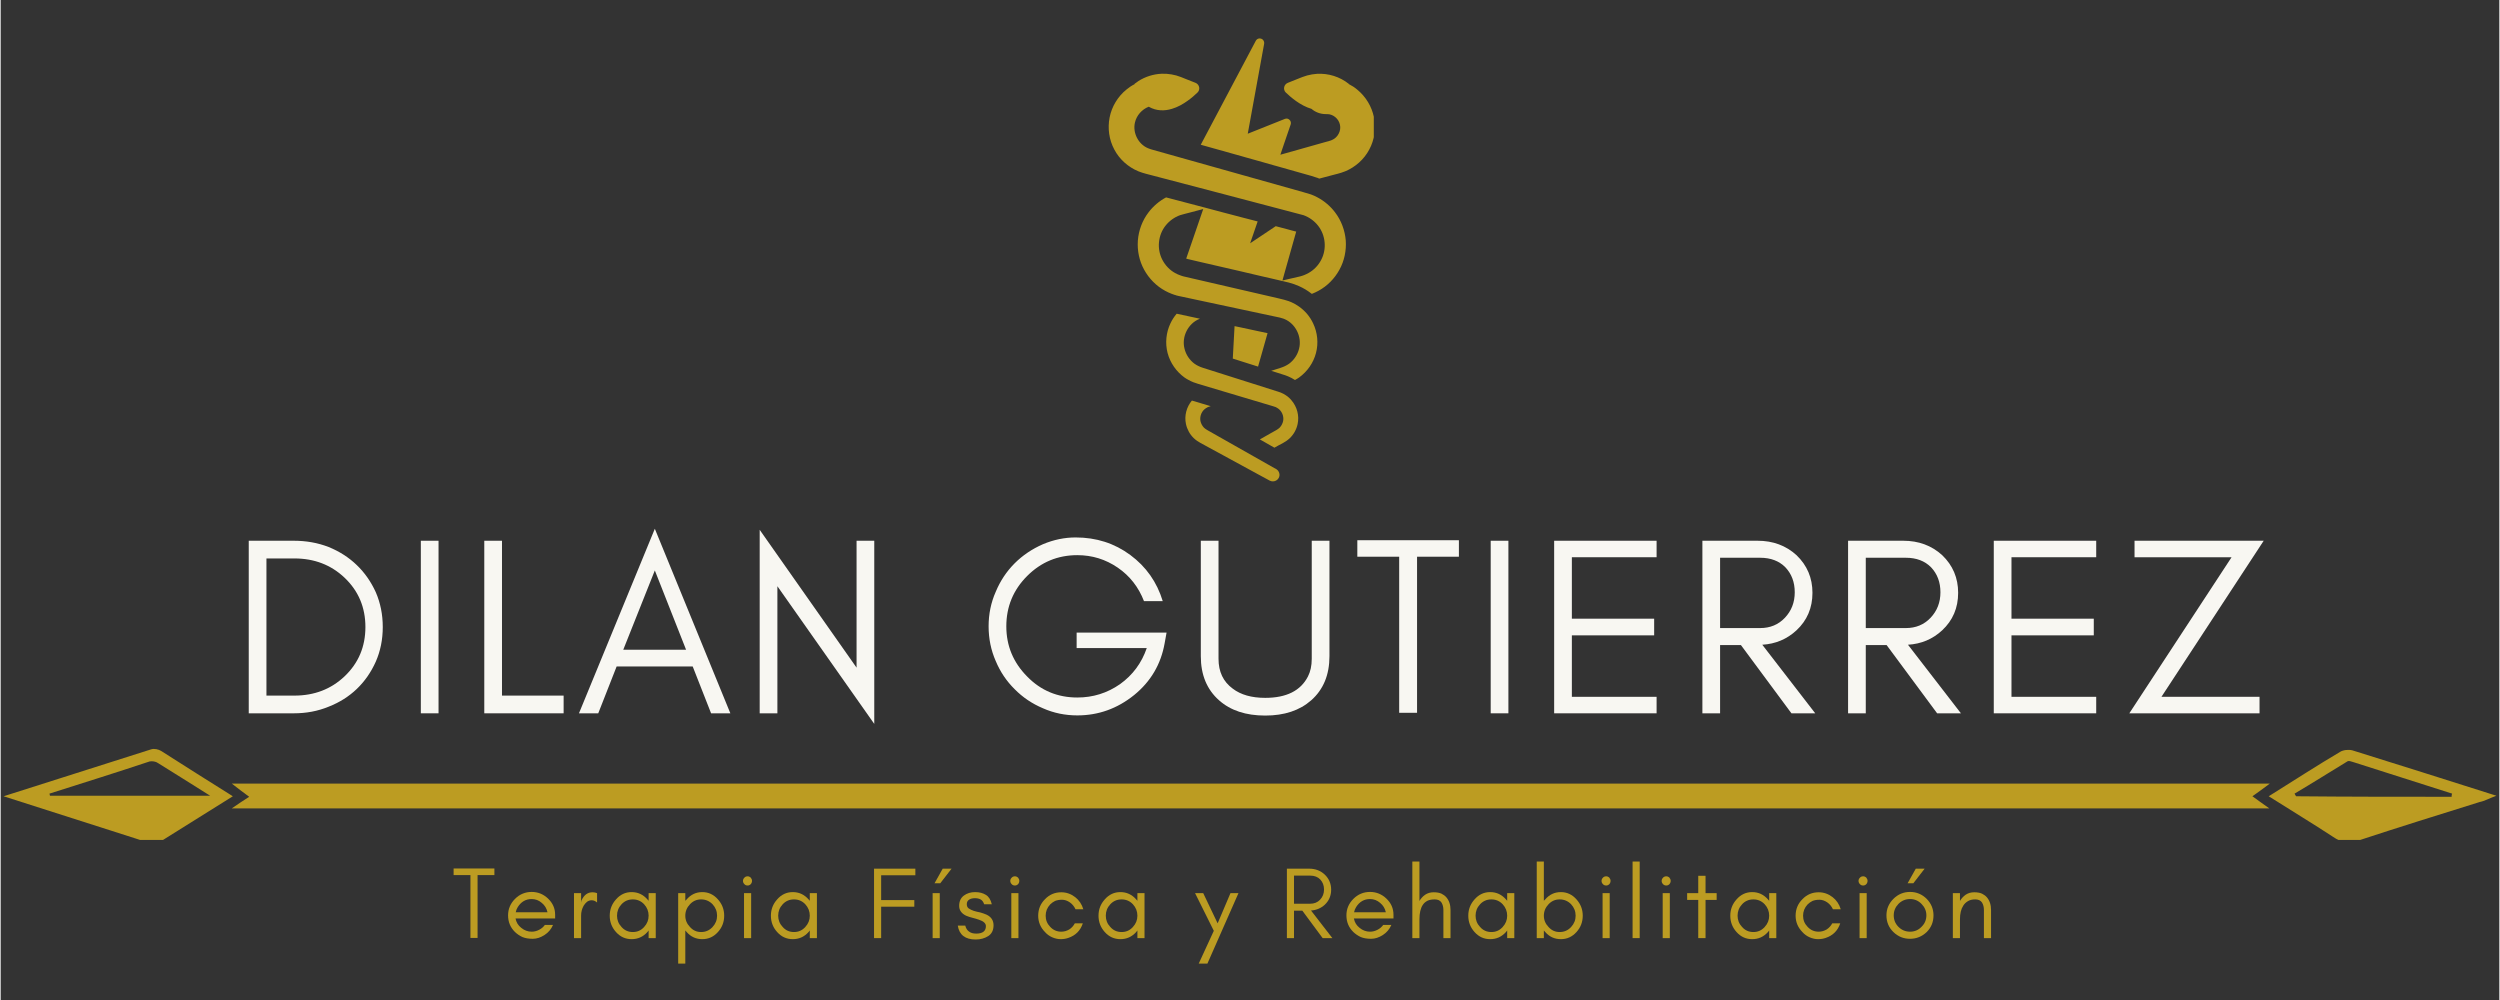 <svg xmlns="http://www.w3.org/2000/svg" xmlns:xlink="http://www.w3.org/1999/xlink" width="300" zoomAndPan="magnify" viewBox="0 0 224.88 90" height="120" preserveAspectRatio="xMidYMid meet" version="1.0"><rect x="0" y="0" width="224.88" height="90" fill="#333333" stroke="none"/><defs><g/><clipPath id="5165194678"><path d="M 99.598 3.195 L 123.582 3.195 L 123.582 43.676 L 99.598 43.676 Z M 99.598 3.195 " clip-rule="nonzero"/></clipPath><clipPath id="9f4c63ddd4"><path d="M 204 67.348 L 224.762 67.348 L 224.762 75.594 L 204 75.594 Z M 204 67.348 " clip-rule="nonzero"/></clipPath><clipPath id="a103df3cc3"><path d="M 0 67.348 L 21 67.348 L 21 75.594 L 0 75.594 Z M 0 67.348 " clip-rule="nonzero"/></clipPath></defs><g clip-path="url(#5165194678)"><path fill="#bc9c22" d="M 113.305 3.457 C 113.164 3.461 113.031 3.539 112.961 3.672 L 108.008 13.027 L 111.703 14.062 L 111.973 14.141 L 113.184 14.48 L 113.191 14.48 L 114.668 14.902 L 114.828 14.945 C 114.828 14.945 117.473 15.691 117.578 15.723 C 117.809 15.785 118.074 15.859 118.445 15.988 L 118.469 15.988 L 118.484 15.996 C 118.547 16.02 118.609 16.043 118.676 16.074 L 118.766 16.051 L 119.824 15.77 L 120.352 15.633 C 120.504 15.594 120.801 15.504 121.008 15.418 C 121.922 15.039 122.707 14.344 123.172 13.461 C 123.648 12.586 123.789 11.547 123.598 10.574 C 123.406 9.59 122.859 8.691 122.082 8.059 C 121.859 7.867 121.609 7.707 121.336 7.57 L 121.336 7.551 C 120.516 6.898 119.488 6.586 118.465 6.645 C 118.316 6.656 118.172 6.672 118.027 6.695 C 117.73 6.742 117.441 6.824 117.152 6.934 L 116.719 7.105 L 115.84 7.457 C 115.484 7.602 115.391 8.059 115.66 8.324 C 115.91 8.562 116.23 8.844 116.59 9.098 C 117 9.387 117.473 9.652 117.973 9.797 C 118.316 10.094 118.773 10.27 119.27 10.27 L 119.391 10.27 C 119.918 10.27 120.422 10.68 120.535 11.223 C 120.664 11.762 120.344 12.387 119.812 12.602 C 119.727 12.645 119.684 12.652 119.551 12.691 L 115.172 13.926 L 115.484 13.004 L 116.102 11.199 C 116.152 11.047 116.109 10.887 115.996 10.785 C 115.887 10.672 115.719 10.637 115.574 10.703 L 112.238 12.035 L 113.715 3.93 C 113.746 3.738 113.633 3.543 113.449 3.48 C 113.402 3.465 113.352 3.457 113.305 3.457 Z M 104.488 6.637 C 103.758 6.668 103.035 6.891 102.406 7.289 C 102.281 7.371 102.16 7.457 102.043 7.551 L 102.051 7.578 C 101.785 7.707 101.547 7.875 101.32 8.059 C 100.543 8.691 99.996 9.59 99.805 10.574 C 99.613 11.547 99.758 12.586 100.23 13.461 C 100.695 14.344 101.48 15.039 102.395 15.418 C 102.602 15.504 102.898 15.594 103.051 15.633 C 103.051 15.633 117.039 19.297 117.258 19.367 C 117.762 19.547 118.219 19.875 118.555 20.297 C 119.246 21.156 119.367 22.414 118.844 23.395 C 118.59 23.883 118.195 24.301 117.707 24.57 C 117.465 24.707 117.207 24.812 116.938 24.879 L 115.871 25.125 L 115.359 25.246 L 115.605 24.363 L 115.855 23.48 L 116.598 20.844 C 116.488 20.812 116.344 20.781 116.199 20.742 L 115.871 20.652 L 114.812 20.371 L 114.758 20.355 L 112.453 21.895 L 113.129 19.93 L 111.703 19.562 L 110.578 19.266 L 110.113 19.145 L 108.543 18.727 L 108.277 18.656 L 104.887 17.766 C 104.27 18.094 103.727 18.559 103.301 19.121 C 102.746 19.848 102.418 20.738 102.348 21.645 C 102.281 22.551 102.473 23.48 102.914 24.277 C 103.348 25.07 104.008 25.742 104.809 26.176 C 105 26.277 105.199 26.375 105.402 26.449 C 105.539 26.504 105.672 26.543 105.809 26.582 L 105.816 26.59 C 105.898 26.609 105.988 26.633 106.066 26.648 L 114.629 28.477 L 115.141 28.586 C 115.254 28.613 115.363 28.645 115.469 28.684 C 115.484 28.691 115.508 28.699 115.523 28.707 C 116.535 29.117 117.137 30.312 116.855 31.387 C 116.727 31.914 116.406 32.402 115.965 32.73 C 115.734 32.891 115.508 33.004 115.203 33.102 L 114.348 33.375 L 114.941 33.559 L 115.438 33.719 C 115.613 33.766 116.07 33.926 116.488 34.199 C 116.617 34.137 116.734 34.055 116.855 33.977 C 117.594 33.445 118.148 32.66 118.379 31.77 C 118.613 30.891 118.516 29.926 118.121 29.102 C 117.977 28.789 117.785 28.5 117.57 28.242 C 117.352 27.996 117.105 27.762 116.832 27.578 C 116.633 27.434 116.414 27.312 116.191 27.211 C 116.016 27.129 115.832 27.066 115.637 27.016 C 115.605 27 115.574 26.992 115.539 26.984 L 114.988 26.848 L 106.469 24.879 C 106.371 24.852 106.273 24.828 106.188 24.789 C 106.016 24.73 105.848 24.66 105.695 24.57 C 105.207 24.301 104.816 23.883 104.559 23.395 C 104.039 22.414 104.156 21.156 104.848 20.297 C 105.184 19.875 105.641 19.547 106.145 19.367 C 106.363 19.297 106.793 19.191 107.125 19.105 L 108.184 18.824 L 108.23 18.816 L 107.918 19.723 L 107.605 20.637 L 106.699 23.273 C 106.746 23.289 106.789 23.305 106.828 23.312 L 107.895 23.562 L 111.703 24.441 L 112.152 24.547 L 113.48 24.859 L 114.285 25.043 L 115.254 25.27 L 115.34 25.293 L 115.359 25.293 L 115.934 25.43 C 116.254 25.512 116.559 25.621 116.848 25.75 C 117.266 25.934 117.648 26.168 118.004 26.449 C 118.203 26.375 118.402 26.277 118.594 26.176 C 119.398 25.742 120.055 25.07 120.488 24.277 C 120.93 23.48 121.121 22.551 121.059 21.645 C 120.984 20.738 120.656 19.848 120.102 19.121 C 119.68 18.559 119.133 18.094 118.516 17.766 C 118.324 17.66 118.129 17.574 117.93 17.5 C 117.633 17.406 117.418 17.34 117.207 17.285 L 103.637 13.469 C 103.445 13.414 103.391 13.391 103.262 13.34 C 102.379 12.973 101.875 11.953 102.082 11.039 C 102.227 10.383 102.715 9.844 103.324 9.605 C 104.031 10.004 104.758 10 105.434 9.789 C 105.938 9.637 106.41 9.371 106.82 9.074 C 107.172 8.828 107.477 8.555 107.719 8.324 C 107.988 8.059 107.895 7.602 107.543 7.457 L 106.691 7.121 L 106.227 6.934 C 105.945 6.824 105.656 6.742 105.367 6.695 C 105.074 6.645 104.781 6.625 104.488 6.637 Z M 105.84 28.234 C 105.617 28.5 105.426 28.789 105.281 29.102 C 104.887 29.926 104.793 30.891 105.023 31.77 C 105.258 32.66 105.809 33.445 106.547 33.977 C 106.668 34.055 106.785 34.137 106.914 34.199 C 107.188 34.352 107.484 34.465 107.758 34.543 L 114.562 36.574 C 114.723 36.621 114.797 36.652 114.898 36.719 C 115.293 36.949 115.512 37.438 115.422 37.895 C 115.375 38.121 115.262 38.328 115.102 38.496 C 115.004 38.586 114.941 38.625 114.797 38.715 L 114.316 38.984 L 113.328 39.547 L 114.637 40.293 L 114.949 40.117 L 115.43 39.859 C 115.598 39.77 115.84 39.609 116.016 39.441 C 116.375 39.098 116.625 38.648 116.727 38.16 C 116.887 37.422 116.68 36.629 116.191 36.051 C 116.039 35.859 115.855 35.691 115.637 35.555 C 115.582 35.512 115.508 35.473 115.445 35.441 C 115.285 35.355 115.109 35.289 114.973 35.25 L 108.199 33.102 C 107.895 33.004 107.668 32.891 107.438 32.73 C 106.996 32.402 106.676 31.914 106.547 31.387 C 106.266 30.312 106.867 29.117 107.879 28.707 C 107.895 28.699 107.918 28.691 107.934 28.684 Z M 111.051 29.352 L 111.035 29.629 L 110.891 32.273 L 111.703 32.531 L 113.023 32.949 L 113.031 32.949 L 113.168 32.996 L 113.191 32.902 L 113.457 31.973 L 114.02 29.984 L 113.227 29.816 L 111.703 29.488 L 111.086 29.359 Z M 107.211 36.051 C 106.723 36.629 106.516 37.422 106.676 38.16 C 106.781 38.648 107.027 39.098 107.387 39.441 C 107.562 39.609 107.805 39.77 107.973 39.859 L 113.375 42.801 L 114.219 43.258 C 114.309 43.305 114.402 43.324 114.5 43.324 C 114.707 43.324 114.91 43.219 115.02 43.023 C 115.18 42.746 115.074 42.383 114.797 42.215 L 114.621 42.121 L 108.609 38.715 C 108.465 38.625 108.398 38.586 108.301 38.496 C 108.141 38.328 108.031 38.121 107.98 37.895 C 107.895 37.438 108.109 36.949 108.504 36.719 C 108.605 36.652 108.68 36.621 108.84 36.574 L 108.902 36.555 C 108.902 36.555 107.246 36.059 107.211 36.051 Z M 107.211 36.051 " fill-opacity="1" fill-rule="nonzero"/></g><g fill="#f8f7f2" fill-opacity="1"><g transform="translate(20.608, 64.198)"><g><path d="M 13.781 -7.766 C 13.781 -6.641 13.57 -5.602 13.156 -4.656 C 12.727 -3.695 12.156 -2.875 11.438 -2.188 C 10.727 -1.508 9.883 -0.977 8.906 -0.594 C 7.938 -0.195 6.895 0 5.781 0 L 1.719 0 L 1.719 -15.531 L 5.781 -15.531 C 6.895 -15.531 7.938 -15.344 8.906 -14.969 C 9.883 -14.57 10.727 -14.031 11.438 -13.344 C 12.156 -12.656 12.727 -11.836 13.156 -10.891 C 13.57 -9.93 13.781 -8.891 13.781 -7.766 Z M 12.219 -7.766 C 12.219 -9.535 11.594 -11.016 10.344 -12.203 C 9.125 -13.359 7.617 -13.938 5.828 -13.938 L 3.312 -13.938 L 3.312 -1.594 L 5.828 -1.594 C 7.617 -1.594 9.125 -2.172 10.344 -3.328 C 11.594 -4.516 12.219 -5.992 12.219 -7.766 Z M 12.219 -7.766 "/></g></g></g><g fill="#f8f7f2" fill-opacity="1"><g transform="translate(36.096, 64.198)"><g><path d="M 3.312 0 L 1.719 0 L 1.719 -15.531 L 3.312 -15.531 Z M 3.312 0 "/></g></g></g><g fill="#f8f7f2" fill-opacity="1"><g transform="translate(41.807, 64.198)"><g><path d="M 3.312 -1.594 L 8.859 -1.594 L 8.859 0 L 1.719 0 L 1.719 -15.531 L 3.312 -15.531 Z M 3.312 -1.594 "/></g></g></g><g fill="#f8f7f2" fill-opacity="1"><g transform="translate(51.813, 64.198)"><g><path d="M 4.219 -5.719 L 9.875 -5.719 L 7.062 -12.859 Z M 13.859 0 L 12.125 0 L 10.469 -4.219 L 3.625 -4.219 L 1.969 0 L 0.234 0 L 7.062 -16.609 Z M 13.859 0 "/></g></g></g><g fill="#f8f7f2" fill-opacity="1"><g transform="translate(66.593, 64.198)"><g><path d="M 3.312 -11.438 L 3.312 0 L 1.719 0 L 1.719 -16.516 L 10.438 -4.109 L 10.438 -15.531 L 12.031 -15.531 L 12.031 0.953 Z M 3.312 -11.438 "/></g></g></g><g fill="#f8f7f2" fill-opacity="1"><g transform="translate(81.03, 64.198)"><g/></g></g><g fill="#f8f7f2" fill-opacity="1"><g transform="translate(87.884, 64.198)"><g><path d="M 17.047 -7.266 L 16.875 -6.312 C 16.539 -4.414 15.625 -2.859 14.125 -1.641 C 12.613 -0.422 10.91 0.188 9.016 0.188 C 7.922 0.188 6.891 -0.023 5.922 -0.453 C 4.941 -0.867 4.094 -1.441 3.375 -2.172 C 2.645 -2.891 2.078 -3.734 1.672 -4.703 C 1.242 -5.68 1.031 -6.723 1.031 -7.828 C 1.031 -8.93 1.242 -9.969 1.672 -10.938 C 2.078 -11.914 2.645 -12.77 3.375 -13.5 C 4.094 -14.219 4.941 -14.789 5.922 -15.219 C 6.891 -15.625 7.867 -15.828 8.859 -15.828 C 10.723 -15.828 12.363 -15.301 13.781 -14.25 C 15.207 -13.195 16.18 -11.812 16.703 -10.094 L 15.016 -10.094 C 14.523 -11.363 13.738 -12.367 12.656 -13.109 C 11.562 -13.859 10.348 -14.234 9.016 -14.234 C 7.254 -14.234 5.75 -13.609 4.5 -12.359 C 3.25 -11.109 2.625 -9.598 2.625 -7.828 C 2.625 -6.078 3.25 -4.57 4.5 -3.312 C 5.727 -2.051 7.234 -1.422 9.016 -1.422 C 10.422 -1.422 11.703 -1.82 12.859 -2.625 C 14.004 -3.445 14.805 -4.531 15.266 -5.875 L 8.953 -5.875 L 8.953 -7.266 Z M 17.047 -7.266 "/></g></g></g><g fill="#f8f7f2" fill-opacity="1"><g transform="translate(106.638, 64.198)"><g><path d="M 12.953 -5.141 C 12.953 -3.461 12.406 -2.141 11.312 -1.172 C 10.27 -0.254 8.891 0.203 7.172 0.203 C 5.43 0.203 4.047 -0.254 3.016 -1.172 C 1.922 -2.141 1.375 -3.461 1.375 -5.141 L 1.375 -15.531 L 2.969 -15.531 L 2.969 -4.906 C 2.969 -3.738 3.395 -2.844 4.25 -2.219 C 4.977 -1.664 5.953 -1.391 7.172 -1.391 C 9.078 -1.391 10.359 -2.031 11.016 -3.312 C 11.242 -3.75 11.359 -4.281 11.359 -4.906 L 11.359 -15.531 L 12.953 -15.531 Z M 12.953 -5.141 "/></g></g></g><g fill="#f8f7f2" fill-opacity="1"><g transform="translate(121.647, 64.198)"><g><path d="M 0.453 -14.094 L 0.453 -15.578 L 9.594 -15.578 L 9.594 -14.094 L 5.828 -14.094 L 5.828 -0.047 L 4.219 -0.047 L 4.219 -14.094 Z M 0.453 -14.094 "/></g></g></g><g fill="#f8f7f2" fill-opacity="1"><g transform="translate(132.384, 64.198)"><g><path d="M 3.312 0 L 1.719 0 L 1.719 -15.531 L 3.312 -15.531 Z M 3.312 0 "/></g></g></g><g fill="#f8f7f2" fill-opacity="1"><g transform="translate(138.095, 64.198)"><g><path d="M 10.938 0 L 1.719 0 L 1.719 -15.531 L 10.938 -15.531 L 10.938 -14.047 L 3.312 -14.047 L 3.312 -8.516 L 10.719 -8.516 L 10.719 -7.016 L 3.312 -7.016 L 3.312 -1.484 L 10.938 -1.484 Z M 10.938 0 "/></g></g></g><g fill="#f8f7f2" fill-opacity="1"><g transform="translate(151.436, 64.198)"><g><path d="M 3.312 -7.672 L 6.922 -7.672 C 7.816 -7.672 8.555 -7.977 9.141 -8.594 C 9.734 -9.219 10.031 -9.984 10.031 -10.891 C 10.031 -11.797 9.75 -12.547 9.188 -13.141 C 8.625 -13.711 7.867 -14 6.922 -14 L 3.312 -14 Z M 11.625 -10.844 C 11.625 -9.488 11.145 -8.363 10.188 -7.469 C 9.332 -6.676 8.305 -6.242 7.109 -6.172 L 11.875 0 L 9.734 0 L 5.188 -6.141 L 3.312 -6.141 L 3.312 0 L 1.719 0 L 1.719 -15.531 L 6.688 -15.531 C 8.07 -15.531 9.238 -15.098 10.188 -14.234 C 11.145 -13.316 11.625 -12.188 11.625 -10.844 Z M 11.625 -10.844 "/></g></g></g><g fill="#f8f7f2" fill-opacity="1"><g transform="translate(164.548, 64.198)"><g><path d="M 3.312 -7.672 L 6.922 -7.672 C 7.816 -7.672 8.555 -7.977 9.141 -8.594 C 9.734 -9.219 10.031 -9.984 10.031 -10.891 C 10.031 -11.797 9.75 -12.547 9.188 -13.141 C 8.625 -13.711 7.867 -14 6.922 -14 L 3.312 -14 Z M 11.625 -10.844 C 11.625 -9.488 11.145 -8.363 10.188 -7.469 C 9.332 -6.676 8.305 -6.242 7.109 -6.172 L 11.875 0 L 9.734 0 L 5.188 -6.141 L 3.312 -6.141 L 3.312 0 L 1.719 0 L 1.719 -15.531 L 6.688 -15.531 C 8.07 -15.531 9.238 -15.098 10.188 -14.234 C 11.145 -13.316 11.625 -12.188 11.625 -10.844 Z M 11.625 -10.844 "/></g></g></g><g fill="#f8f7f2" fill-opacity="1"><g transform="translate(177.661, 64.198)"><g><path d="M 10.938 0 L 1.719 0 L 1.719 -15.531 L 10.938 -15.531 L 10.938 -14.047 L 3.312 -14.047 L 3.312 -8.516 L 10.719 -8.516 L 10.719 -7.016 L 3.312 -7.016 L 3.312 -1.484 L 10.938 -1.484 Z M 10.938 0 "/></g></g></g><g fill="#f8f7f2" fill-opacity="1"><g transform="translate(191.001, 64.198)"><g><path d="M 3.469 -1.484 L 12.297 -1.484 L 12.297 0 L 0.578 0 L 9.781 -14.047 L 1.047 -14.047 L 1.047 -15.531 L 12.672 -15.531 Z M 3.469 -1.484 "/></g></g></g><g fill="#bc9c22" fill-opacity="1"><g transform="translate(40.577, 84.43)"><g><path d="M 0.188 -5.672 L 0.188 -6.266 L 3.859 -6.266 L 3.859 -5.672 L 2.344 -5.672 L 2.344 -0.016 L 1.703 -0.016 L 1.703 -5.672 Z M 0.188 -5.672 "/></g></g></g><g fill="#bc9c22" fill-opacity="1"><g transform="translate(45.261, 84.43)"><g><path d="M 4.641 -2.109 L 4.641 -1.766 L 1.078 -1.766 C 1.141 -1.422 1.312 -1.141 1.594 -0.922 C 1.875 -0.691 2.188 -0.578 2.531 -0.578 C 2.758 -0.578 2.984 -0.633 3.203 -0.75 C 3.41 -0.852 3.582 -1 3.719 -1.188 L 4.453 -1.188 C 4.285 -0.801 4.031 -0.5 3.688 -0.281 C 3.332 -0.051 2.977 0.062 2.625 0.062 C 2.258 0.062 1.953 0.008 1.703 -0.094 C 1.453 -0.207 1.227 -0.359 1.031 -0.547 C 0.613 -0.953 0.406 -1.453 0.406 -2.047 C 0.406 -2.617 0.613 -3.113 1.031 -3.531 C 1.445 -3.945 1.945 -4.156 2.531 -4.156 C 3.094 -4.156 3.582 -3.957 4 -3.562 C 4.426 -3.156 4.641 -2.672 4.641 -2.109 Z M 3.953 -2.328 C 3.879 -2.672 3.707 -2.953 3.438 -3.172 C 3.176 -3.398 2.875 -3.516 2.531 -3.516 C 2 -3.516 1.582 -3.273 1.281 -2.797 C 1.188 -2.648 1.125 -2.492 1.094 -2.328 Z M 3.953 -2.328 "/></g></g></g><g fill="#bc9c22" fill-opacity="1"><g transform="translate(50.911, 84.43)"><g><path d="M 2.766 -3.203 C 2.617 -3.336 2.457 -3.406 2.281 -3.406 C 2.125 -3.406 1.984 -3.359 1.859 -3.266 C 1.742 -3.172 1.645 -3.055 1.562 -2.922 C 1.406 -2.648 1.328 -2.348 1.328 -2.016 L 1.328 0 L 0.688 0 L 0.688 -4.047 L 1.328 -4.047 L 1.328 -3.203 L 1.359 -3.375 C 1.578 -3.875 1.91 -4.125 2.359 -4.125 C 2.504 -4.125 2.641 -4.098 2.766 -4.047 Z M 2.766 -3.203 "/></g></g></g><g fill="#bc9c22" fill-opacity="1"><g transform="translate(54.41, 84.43)"><g><path d="M 3.906 -2.016 C 3.906 -2.41 3.77 -2.754 3.5 -3.047 C 3.227 -3.336 2.891 -3.484 2.484 -3.484 C 2.078 -3.484 1.738 -3.336 1.469 -3.047 C 1.195 -2.754 1.062 -2.41 1.062 -2.016 C 1.062 -1.629 1.195 -1.289 1.469 -1 C 1.738 -0.695 2.078 -0.547 2.484 -0.547 C 2.891 -0.547 3.227 -0.695 3.5 -1 C 3.77 -1.289 3.906 -1.629 3.906 -2.016 Z M 4.547 0 L 3.906 0 L 3.906 -0.688 C 3.863 -0.633 3.828 -0.586 3.797 -0.547 C 3.41 -0.117 2.938 0.094 2.375 0.094 C 1.82 0.094 1.352 -0.117 0.969 -0.547 C 0.594 -0.961 0.406 -1.453 0.406 -2.016 C 0.406 -2.578 0.594 -3.066 0.969 -3.484 C 1.352 -3.922 1.82 -4.141 2.375 -4.141 C 2.938 -4.141 3.41 -3.922 3.797 -3.484 C 3.828 -3.441 3.863 -3.398 3.906 -3.359 L 3.906 -4.047 L 4.547 -4.047 Z M 4.547 0 "/></g></g></g><g fill="#bc9c22" fill-opacity="1"><g transform="translate(60.289, 84.43)"><g><path d="M 1.328 2.297 L 0.688 2.297 L 0.688 -4.047 L 1.328 -4.047 L 1.328 -3.359 C 1.367 -3.398 1.41 -3.441 1.453 -3.484 C 1.828 -3.922 2.297 -4.141 2.859 -4.141 C 3.41 -4.141 3.879 -3.922 4.266 -3.484 C 4.641 -3.066 4.828 -2.578 4.828 -2.016 C 4.828 -1.453 4.641 -0.961 4.266 -0.547 C 3.879 -0.117 3.41 0.094 2.859 0.094 C 2.297 0.094 1.828 -0.117 1.453 -0.547 C 1.41 -0.586 1.367 -0.633 1.328 -0.688 Z M 4.188 -2.016 C 4.188 -2.41 4.051 -2.754 3.781 -3.047 C 3.5 -3.336 3.156 -3.484 2.75 -3.484 C 2.352 -3.484 2.02 -3.336 1.75 -3.047 C 1.469 -2.754 1.328 -2.41 1.328 -2.016 C 1.328 -1.629 1.469 -1.289 1.75 -1 C 2.02 -0.695 2.352 -0.547 2.75 -0.547 C 3.156 -0.547 3.5 -0.695 3.781 -1 C 4.051 -1.289 4.188 -1.629 4.188 -2.016 Z M 4.188 -2.016 "/></g></g></g><g fill="#bc9c22" fill-opacity="1"><g transform="translate(66.168, 84.43)"><g><path d="M 1.344 -5.438 C 1.414 -5.352 1.453 -5.258 1.453 -5.156 C 1.453 -5.039 1.414 -4.941 1.344 -4.859 C 1.258 -4.773 1.164 -4.734 1.062 -4.734 C 0.938 -4.734 0.836 -4.773 0.766 -4.859 C 0.68 -4.941 0.641 -5.039 0.641 -5.156 C 0.641 -5.258 0.68 -5.352 0.766 -5.438 C 0.836 -5.52 0.938 -5.562 1.062 -5.562 C 1.164 -5.562 1.258 -5.52 1.344 -5.438 Z M 1.375 0 L 0.734 0 L 0.734 -4.047 L 1.375 -4.047 Z M 1.375 0 "/></g></g></g><g fill="#bc9c22" fill-opacity="1"><g transform="translate(68.915, 84.43)"><g><path d="M 3.906 -2.016 C 3.906 -2.41 3.77 -2.754 3.5 -3.047 C 3.227 -3.336 2.891 -3.484 2.484 -3.484 C 2.078 -3.484 1.738 -3.336 1.469 -3.047 C 1.195 -2.754 1.062 -2.41 1.062 -2.016 C 1.062 -1.629 1.195 -1.289 1.469 -1 C 1.738 -0.695 2.078 -0.547 2.484 -0.547 C 2.891 -0.547 3.227 -0.695 3.5 -1 C 3.77 -1.289 3.906 -1.629 3.906 -2.016 Z M 4.547 0 L 3.906 0 L 3.906 -0.688 C 3.863 -0.633 3.828 -0.586 3.797 -0.547 C 3.41 -0.117 2.938 0.094 2.375 0.094 C 1.82 0.094 1.352 -0.117 0.969 -0.547 C 0.594 -0.961 0.406 -1.453 0.406 -2.016 C 0.406 -2.578 0.594 -3.066 0.969 -3.484 C 1.352 -3.922 1.82 -4.141 2.375 -4.141 C 2.938 -4.141 3.41 -3.922 3.797 -3.484 C 3.828 -3.441 3.863 -3.398 3.906 -3.359 L 3.906 -4.047 L 4.547 -4.047 Z M 4.547 0 "/></g></g></g><g fill="#bc9c22" fill-opacity="1"><g transform="translate(74.793, 84.43)"><g/></g></g><g fill="#bc9c22" fill-opacity="1"><g transform="translate(77.916, 84.43)"><g><path d="M 4.406 -5.656 L 1.328 -5.656 L 1.328 -3.422 L 4.312 -3.422 L 4.312 -2.828 L 1.328 -2.828 L 1.328 0 L 0.688 0 L 0.688 -6.25 L 4.406 -6.25 Z M 4.406 -5.656 "/></g></g></g><g fill="#bc9c22" fill-opacity="1"><g transform="translate(83.143, 84.43)"><g><path d="M 1.375 0 L 0.734 0 L 0.734 -4.047 L 1.375 -4.047 Z M 2.438 -6.25 L 1.422 -4.938 L 0.906 -4.938 L 1.641 -6.25 Z M 2.438 -6.25 "/></g></g></g><g fill="#bc9c22" fill-opacity="1"><g transform="translate(85.89, 84.43)"><g><path d="M 1.281 -0.578 C 1.438 -0.461 1.645 -0.406 1.906 -0.406 C 2.488 -0.406 2.781 -0.629 2.781 -1.078 C 2.781 -1.328 2.57 -1.52 2.156 -1.656 C 1.977 -1.719 1.785 -1.773 1.578 -1.828 C 1.367 -1.879 1.176 -1.941 1 -2.016 C 0.789 -2.117 0.633 -2.242 0.531 -2.391 C 0.426 -2.535 0.375 -2.707 0.375 -2.906 C 0.375 -3.312 0.516 -3.617 0.797 -3.828 C 1.078 -4.035 1.414 -4.141 1.812 -4.141 C 2.195 -4.141 2.52 -4.055 2.781 -3.891 C 3.039 -3.734 3.219 -3.453 3.312 -3.047 L 2.625 -3.047 C 2.551 -3.266 2.441 -3.41 2.297 -3.484 C 2.16 -3.555 1.992 -3.594 1.797 -3.594 C 1.586 -3.594 1.414 -3.551 1.281 -3.469 C 1.133 -3.375 1.062 -3.238 1.062 -3.062 C 1.062 -2.883 1.117 -2.754 1.234 -2.672 C 1.359 -2.586 1.508 -2.516 1.688 -2.453 C 1.863 -2.398 2.055 -2.352 2.266 -2.312 C 2.461 -2.258 2.656 -2.191 2.844 -2.109 C 3.258 -1.91 3.469 -1.594 3.469 -1.156 C 3.469 -0.719 3.312 -0.395 3 -0.188 C 2.832 -0.082 2.656 -0.004 2.469 0.047 C 2.289 0.098 2.086 0.125 1.859 0.125 C 0.922 0.125 0.383 -0.289 0.25 -1.125 L 0.922 -1.125 C 0.992 -0.863 1.113 -0.68 1.281 -0.578 Z M 1.281 -0.578 "/></g></g></g><g fill="#bc9c22" fill-opacity="1"><g transform="translate(90.225, 84.43)"><g><path d="M 1.344 -5.438 C 1.414 -5.352 1.453 -5.258 1.453 -5.156 C 1.453 -5.039 1.414 -4.941 1.344 -4.859 C 1.258 -4.773 1.164 -4.734 1.062 -4.734 C 0.938 -4.734 0.836 -4.773 0.766 -4.859 C 0.68 -4.941 0.641 -5.039 0.641 -5.156 C 0.641 -5.258 0.68 -5.352 0.766 -5.438 C 0.836 -5.52 0.938 -5.562 1.062 -5.562 C 1.164 -5.562 1.258 -5.52 1.344 -5.438 Z M 1.375 0 L 0.734 0 L 0.734 -4.047 L 1.375 -4.047 Z M 1.375 0 "/></g></g></g><g fill="#bc9c22" fill-opacity="1"><g transform="translate(92.972, 84.43)"><g><path d="M 4.469 -2.594 L 3.766 -2.594 C 3.648 -2.852 3.477 -3.062 3.25 -3.219 C 3.02 -3.375 2.785 -3.453 2.547 -3.453 C 2.305 -3.453 2.098 -3.414 1.922 -3.344 C 1.754 -3.258 1.609 -3.156 1.484 -3.031 C 1.211 -2.738 1.078 -2.398 1.078 -2.016 C 1.078 -1.629 1.211 -1.297 1.484 -1.016 C 1.754 -0.723 2.086 -0.578 2.484 -0.578 C 2.734 -0.578 2.973 -0.645 3.203 -0.781 C 3.41 -0.914 3.578 -1.098 3.703 -1.328 L 4.422 -1.328 C 4.203 -0.672 3.766 -0.234 3.109 -0.016 C 2.91 0.055 2.68 0.094 2.422 0.094 C 2.172 0.094 1.914 0.035 1.656 -0.078 C 1.406 -0.191 1.191 -0.348 1.016 -0.547 C 0.609 -0.961 0.406 -1.453 0.406 -2.016 C 0.406 -2.598 0.609 -3.094 1.016 -3.5 C 1.41 -3.914 1.898 -4.125 2.484 -4.125 C 2.941 -4.125 3.359 -3.977 3.734 -3.688 C 4.086 -3.414 4.332 -3.051 4.469 -2.594 Z M 4.469 -2.594 "/></g></g></g><g fill="#bc9c22" fill-opacity="1"><g transform="translate(98.4, 84.43)"><g><path d="M 3.906 -2.016 C 3.906 -2.41 3.77 -2.754 3.5 -3.047 C 3.227 -3.336 2.891 -3.484 2.484 -3.484 C 2.078 -3.484 1.738 -3.336 1.469 -3.047 C 1.195 -2.754 1.062 -2.41 1.062 -2.016 C 1.062 -1.629 1.195 -1.289 1.469 -1 C 1.738 -0.695 2.078 -0.547 2.484 -0.547 C 2.891 -0.547 3.227 -0.695 3.5 -1 C 3.77 -1.289 3.906 -1.629 3.906 -2.016 Z M 4.547 0 L 3.906 0 L 3.906 -0.688 C 3.863 -0.633 3.828 -0.586 3.797 -0.547 C 3.41 -0.117 2.938 0.094 2.375 0.094 C 1.82 0.094 1.352 -0.117 0.969 -0.547 C 0.594 -0.961 0.406 -1.453 0.406 -2.016 C 0.406 -2.578 0.594 -3.066 0.969 -3.484 C 1.352 -3.922 1.82 -4.141 2.375 -4.141 C 2.938 -4.141 3.41 -3.922 3.797 -3.484 C 3.828 -3.441 3.863 -3.398 3.906 -3.359 L 3.906 -4.047 L 4.547 -4.047 Z M 4.547 0 "/></g></g></g><g fill="#bc9c22" fill-opacity="1"><g transform="translate(104.279, 84.43)"><g/></g></g><g fill="#bc9c22" fill-opacity="1"><g transform="translate(107.402, 84.43)"><g><path d="M 1.203 2.297 L 0.422 2.297 L 1.781 -0.656 L 0.094 -4.047 L 0.828 -4.047 L 2.125 -1.328 L 3.281 -4.047 L 4 -4.047 Z M 1.203 2.297 "/></g></g></g><g fill="#bc9c22" fill-opacity="1"><g transform="translate(111.949, 84.43)"><g/></g></g><g fill="#bc9c22" fill-opacity="1"><g transform="translate(115.072, 84.43)"><g><path d="M 1.328 -3.094 L 2.781 -3.094 C 3.145 -3.094 3.441 -3.211 3.672 -3.453 C 3.91 -3.703 4.031 -4.008 4.031 -4.375 C 4.031 -4.738 3.914 -5.039 3.688 -5.281 C 3.469 -5.508 3.164 -5.625 2.781 -5.625 L 1.328 -5.625 Z M 4.672 -4.359 C 4.672 -3.816 4.477 -3.363 4.094 -3 C 3.75 -2.688 3.336 -2.516 2.859 -2.484 L 4.781 0 L 3.906 0 L 2.078 -2.469 L 1.328 -2.469 L 1.328 0 L 0.688 0 L 0.688 -6.25 L 2.688 -6.25 C 3.25 -6.25 3.719 -6.07 4.094 -5.719 C 4.477 -5.352 4.672 -4.898 4.672 -4.359 Z M 4.672 -4.359 "/></g></g></g><g fill="#bc9c22" fill-opacity="1"><g transform="translate(120.712, 84.43)"><g><path d="M 4.641 -2.109 L 4.641 -1.766 L 1.078 -1.766 C 1.141 -1.422 1.312 -1.141 1.594 -0.922 C 1.875 -0.691 2.188 -0.578 2.531 -0.578 C 2.758 -0.578 2.984 -0.633 3.203 -0.75 C 3.41 -0.852 3.582 -1 3.719 -1.188 L 4.453 -1.188 C 4.285 -0.801 4.031 -0.5 3.688 -0.281 C 3.332 -0.051 2.977 0.062 2.625 0.062 C 2.258 0.062 1.953 0.008 1.703 -0.094 C 1.453 -0.207 1.227 -0.359 1.031 -0.547 C 0.613 -0.953 0.406 -1.453 0.406 -2.047 C 0.406 -2.617 0.613 -3.113 1.031 -3.531 C 1.445 -3.945 1.945 -4.156 2.531 -4.156 C 3.094 -4.156 3.582 -3.957 4 -3.562 C 4.426 -3.156 4.641 -2.672 4.641 -2.109 Z M 3.953 -2.328 C 3.879 -2.672 3.707 -2.953 3.438 -3.172 C 3.176 -3.398 2.875 -3.516 2.531 -3.516 C 2 -3.516 1.582 -3.273 1.281 -2.797 C 1.188 -2.648 1.125 -2.492 1.094 -2.328 Z M 3.953 -2.328 "/></g></g></g><g fill="#bc9c22" fill-opacity="1"><g transform="translate(126.362, 84.43)"><g><path d="M 1.328 0 L 0.688 0 L 0.688 -6.891 L 1.328 -6.891 L 1.328 -3.344 C 1.461 -3.57 1.633 -3.758 1.844 -3.906 C 2.062 -4.051 2.316 -4.125 2.609 -4.125 C 2.898 -4.125 3.133 -4.082 3.312 -4 C 3.488 -3.914 3.633 -3.805 3.75 -3.672 C 4 -3.379 4.125 -3 4.125 -2.531 L 4.125 0 L 3.484 0 L 3.484 -2.531 C 3.484 -2.789 3.426 -3.016 3.312 -3.203 C 3.188 -3.391 2.984 -3.484 2.703 -3.484 C 2.43 -3.484 2.211 -3.441 2.047 -3.359 C 1.867 -3.266 1.727 -3.141 1.625 -2.984 C 1.426 -2.68 1.328 -2.25 1.328 -1.688 Z M 1.328 0 "/></g></g></g><g fill="#bc9c22" fill-opacity="1"><g transform="translate(131.68, 84.43)"><g><path d="M 3.906 -2.016 C 3.906 -2.41 3.77 -2.754 3.5 -3.047 C 3.227 -3.336 2.891 -3.484 2.484 -3.484 C 2.078 -3.484 1.738 -3.336 1.469 -3.047 C 1.195 -2.754 1.062 -2.41 1.062 -2.016 C 1.062 -1.629 1.195 -1.289 1.469 -1 C 1.738 -0.695 2.078 -0.547 2.484 -0.547 C 2.891 -0.547 3.227 -0.695 3.5 -1 C 3.77 -1.289 3.906 -1.629 3.906 -2.016 Z M 4.547 0 L 3.906 0 L 3.906 -0.688 C 3.863 -0.633 3.828 -0.586 3.797 -0.547 C 3.41 -0.117 2.938 0.094 2.375 0.094 C 1.82 0.094 1.352 -0.117 0.969 -0.547 C 0.594 -0.961 0.406 -1.453 0.406 -2.016 C 0.406 -2.578 0.594 -3.066 0.969 -3.484 C 1.352 -3.922 1.82 -4.141 2.375 -4.141 C 2.938 -4.141 3.41 -3.922 3.797 -3.484 C 3.828 -3.441 3.863 -3.398 3.906 -3.359 L 3.906 -4.047 L 4.547 -4.047 Z M 4.547 0 "/></g></g></g><g fill="#bc9c22" fill-opacity="1"><g transform="translate(137.559, 84.43)"><g><path d="M 1.328 0 L 0.688 0 L 0.688 -6.891 L 1.328 -6.891 L 1.328 -3.359 C 1.367 -3.398 1.41 -3.441 1.453 -3.484 C 1.828 -3.922 2.297 -4.141 2.859 -4.141 C 3.41 -4.141 3.879 -3.922 4.266 -3.484 C 4.641 -3.066 4.828 -2.578 4.828 -2.016 C 4.828 -1.453 4.641 -0.961 4.266 -0.547 C 3.879 -0.117 3.41 0.094 2.859 0.094 C 2.297 0.094 1.828 -0.117 1.453 -0.547 C 1.41 -0.586 1.367 -0.633 1.328 -0.688 Z M 4.188 -2.016 C 4.188 -2.41 4.051 -2.754 3.781 -3.047 C 3.5 -3.336 3.156 -3.484 2.75 -3.484 C 2.352 -3.484 2.02 -3.336 1.75 -3.047 C 1.469 -2.754 1.328 -2.41 1.328 -2.016 C 1.328 -1.629 1.469 -1.289 1.75 -1 C 2.02 -0.695 2.352 -0.547 2.75 -0.547 C 3.156 -0.547 3.5 -0.695 3.781 -1 C 4.051 -1.289 4.188 -1.629 4.188 -2.016 Z M 4.188 -2.016 "/></g></g></g><g fill="#bc9c22" fill-opacity="1"><g transform="translate(143.438, 84.43)"><g><path d="M 1.344 -5.438 C 1.414 -5.352 1.453 -5.258 1.453 -5.156 C 1.453 -5.039 1.414 -4.941 1.344 -4.859 C 1.258 -4.773 1.164 -4.734 1.062 -4.734 C 0.938 -4.734 0.836 -4.773 0.766 -4.859 C 0.68 -4.941 0.641 -5.039 0.641 -5.156 C 0.641 -5.258 0.68 -5.352 0.766 -5.438 C 0.836 -5.52 0.938 -5.562 1.062 -5.562 C 1.164 -5.562 1.258 -5.52 1.344 -5.438 Z M 1.375 0 L 0.734 0 L 0.734 -4.047 L 1.375 -4.047 Z M 1.375 0 "/></g></g></g><g fill="#bc9c22" fill-opacity="1"><g transform="translate(146.184, 84.43)"><g><path d="M 1.328 0 L 0.688 0 L 0.688 -6.891 L 1.328 -6.891 Z M 1.328 0 "/></g></g></g><g fill="#bc9c22" fill-opacity="1"><g transform="translate(148.848, 84.43)"><g><path d="M 1.344 -5.438 C 1.414 -5.352 1.453 -5.258 1.453 -5.156 C 1.453 -5.039 1.414 -4.941 1.344 -4.859 C 1.258 -4.773 1.164 -4.734 1.062 -4.734 C 0.938 -4.734 0.836 -4.773 0.766 -4.859 C 0.68 -4.941 0.641 -5.039 0.641 -5.156 C 0.641 -5.258 0.68 -5.352 0.766 -5.438 C 0.836 -5.52 0.938 -5.562 1.062 -5.562 C 1.164 -5.562 1.258 -5.52 1.344 -5.438 Z M 1.375 0 L 0.734 0 L 0.734 -4.047 L 1.375 -4.047 Z M 1.375 0 "/></g></g></g><g fill="#bc9c22" fill-opacity="1"><g transform="translate(151.595, 84.43)"><g><path d="M 0.188 -3.438 L 0.188 -4.047 L 1.188 -4.047 L 1.188 -5.609 L 1.844 -5.609 L 1.844 -4.047 L 2.844 -4.047 L 2.844 -3.438 L 1.844 -3.438 L 1.844 0 L 1.188 0 L 1.188 -3.438 Z M 0.188 -3.438 "/></g></g></g><g fill="#bc9c22" fill-opacity="1"><g transform="translate(155.26, 84.43)"><g><path d="M 3.906 -2.016 C 3.906 -2.41 3.77 -2.754 3.5 -3.047 C 3.227 -3.336 2.891 -3.484 2.484 -3.484 C 2.078 -3.484 1.738 -3.336 1.469 -3.047 C 1.195 -2.754 1.062 -2.41 1.062 -2.016 C 1.062 -1.629 1.195 -1.289 1.469 -1 C 1.738 -0.695 2.078 -0.547 2.484 -0.547 C 2.891 -0.547 3.227 -0.695 3.5 -1 C 3.77 -1.289 3.906 -1.629 3.906 -2.016 Z M 4.547 0 L 3.906 0 L 3.906 -0.688 C 3.863 -0.633 3.828 -0.586 3.797 -0.547 C 3.41 -0.117 2.938 0.094 2.375 0.094 C 1.82 0.094 1.352 -0.117 0.969 -0.547 C 0.594 -0.961 0.406 -1.453 0.406 -2.016 C 0.406 -2.578 0.594 -3.066 0.969 -3.484 C 1.352 -3.922 1.82 -4.141 2.375 -4.141 C 2.938 -4.141 3.41 -3.922 3.797 -3.484 C 3.828 -3.441 3.863 -3.398 3.906 -3.359 L 3.906 -4.047 L 4.547 -4.047 Z M 4.547 0 "/></g></g></g><g fill="#bc9c22" fill-opacity="1"><g transform="translate(161.139, 84.43)"><g><path d="M 4.469 -2.594 L 3.766 -2.594 C 3.648 -2.852 3.477 -3.062 3.25 -3.219 C 3.02 -3.375 2.785 -3.453 2.547 -3.453 C 2.305 -3.453 2.098 -3.414 1.922 -3.344 C 1.754 -3.258 1.609 -3.156 1.484 -3.031 C 1.211 -2.738 1.078 -2.398 1.078 -2.016 C 1.078 -1.629 1.211 -1.297 1.484 -1.016 C 1.754 -0.723 2.086 -0.578 2.484 -0.578 C 2.734 -0.578 2.973 -0.645 3.203 -0.781 C 3.41 -0.914 3.578 -1.098 3.703 -1.328 L 4.422 -1.328 C 4.203 -0.672 3.766 -0.234 3.109 -0.016 C 2.91 0.055 2.68 0.094 2.422 0.094 C 2.172 0.094 1.914 0.035 1.656 -0.078 C 1.406 -0.191 1.191 -0.348 1.016 -0.547 C 0.609 -0.961 0.406 -1.453 0.406 -2.016 C 0.406 -2.598 0.609 -3.094 1.016 -3.5 C 1.41 -3.914 1.898 -4.125 2.484 -4.125 C 2.941 -4.125 3.359 -3.977 3.734 -3.688 C 4.086 -3.414 4.332 -3.051 4.469 -2.594 Z M 4.469 -2.594 "/></g></g></g><g fill="#bc9c22" fill-opacity="1"><g transform="translate(166.567, 84.43)"><g><path d="M 1.344 -5.438 C 1.414 -5.352 1.453 -5.258 1.453 -5.156 C 1.453 -5.039 1.414 -4.941 1.344 -4.859 C 1.258 -4.773 1.164 -4.734 1.062 -4.734 C 0.938 -4.734 0.836 -4.773 0.766 -4.859 C 0.68 -4.941 0.641 -5.039 0.641 -5.156 C 0.641 -5.258 0.68 -5.352 0.766 -5.438 C 0.836 -5.52 0.938 -5.562 1.062 -5.562 C 1.164 -5.562 1.258 -5.52 1.344 -5.438 Z M 1.375 0 L 0.734 0 L 0.734 -4.047 L 1.375 -4.047 Z M 1.375 0 "/></g></g></g><g fill="#bc9c22" fill-opacity="1"><g transform="translate(169.314, 84.43)"><g><path d="M 4 -2.047 C 4 -2.441 3.852 -2.785 3.562 -3.078 C 3.281 -3.367 2.938 -3.516 2.531 -3.516 C 2.125 -3.516 1.773 -3.367 1.484 -3.078 C 1.203 -2.785 1.062 -2.441 1.062 -2.047 C 1.062 -1.641 1.203 -1.297 1.484 -1.016 C 1.773 -0.723 2.125 -0.578 2.531 -0.578 C 2.938 -0.578 3.281 -0.723 3.562 -1.016 C 3.852 -1.297 4 -1.641 4 -2.047 Z M 4.641 -2.047 C 4.641 -1.453 4.438 -0.953 4.031 -0.547 C 3.602 -0.141 3.102 0.062 2.531 0.062 C 1.945 0.062 1.445 -0.141 1.031 -0.547 C 0.613 -0.953 0.406 -1.453 0.406 -2.047 C 0.406 -2.617 0.613 -3.113 1.031 -3.531 C 1.445 -3.945 1.945 -4.156 2.531 -4.156 C 3.113 -4.156 3.613 -3.945 4.031 -3.531 C 4.438 -3.113 4.641 -2.617 4.641 -2.047 Z M 3.844 -6.25 L 2.828 -4.938 L 2.312 -4.938 L 3.047 -6.25 Z M 3.844 -6.25 "/></g></g></g><g fill="#bc9c22" fill-opacity="1"><g transform="translate(175.009, 84.43)"><g><path d="M 3.484 0 L 3.484 -2.531 C 3.484 -2.789 3.426 -3.016 3.312 -3.203 C 3.188 -3.391 2.984 -3.484 2.703 -3.484 C 2.43 -3.484 2.211 -3.43 2.047 -3.328 C 1.867 -3.223 1.727 -3.086 1.625 -2.922 C 1.426 -2.617 1.328 -2.207 1.328 -1.688 L 1.328 0 L 0.688 0 L 0.688 -4.047 L 1.328 -4.047 L 1.328 -3.344 C 1.461 -3.57 1.633 -3.758 1.844 -3.906 C 2.062 -4.051 2.316 -4.125 2.609 -4.125 C 2.898 -4.125 3.133 -4.082 3.312 -4 C 3.488 -3.914 3.633 -3.805 3.75 -3.672 C 4 -3.379 4.125 -3 4.125 -2.531 L 4.125 0 Z M 3.484 0 "/></g></g></g><g fill="#bc9c22" fill-opacity="1"><g transform="translate(180.334, 84.43)"><g/></g></g><path fill="#bc9c22" d="M 20.801 72.754 C 21.418 72.328 21.844 72.043 22.367 71.711 C 21.844 71.332 21.418 71 20.801 70.523 C 82.035 70.523 142.988 70.523 204.223 70.523 C 203.605 71 203.18 71.285 202.656 71.664 C 203.129 71.996 203.559 72.328 204.176 72.754 C 142.988 72.754 82.035 72.754 20.801 72.754 Z M 20.801 72.754 " fill-opacity="1" fill-rule="nonzero"/><g clip-path="url(#9f4c63ddd4)"><path fill="#bc9c22" d="M 204.125 71.664 C 206.402 70.242 208.441 68.914 210.531 67.68 C 210.816 67.488 211.336 67.441 211.668 67.535 C 215.891 68.863 220.16 70.191 224.617 71.617 C 223.953 71.852 223.574 72.09 223.102 72.184 C 219.449 73.324 215.797 74.461 212.191 75.648 C 211.289 75.934 210.672 75.836 209.914 75.316 C 208.109 74.129 206.215 72.992 204.125 71.664 Z M 220.586 71.711 C 220.586 71.617 220.586 71.52 220.633 71.426 C 217.645 70.477 214.656 69.527 211.715 68.582 C 211.527 68.531 211.336 68.438 211.195 68.531 C 209.629 69.48 208.062 70.477 206.449 71.426 C 206.5 71.52 206.547 71.617 206.594 71.664 C 211.242 71.711 215.891 71.711 220.586 71.711 Z M 220.586 71.711 " fill-opacity="1" fill-rule="nonzero"/></g><g clip-path="url(#a103df3cc3)"><path fill="#bc9c22" d="M 20.895 71.664 C 18.617 73.086 16.438 74.461 14.301 75.789 C 14.113 75.934 13.781 75.934 13.543 75.887 C 13.07 75.789 12.594 75.602 12.121 75.457 C 8.277 74.227 4.438 72.992 0.262 71.664 C 4.91 70.191 9.227 68.816 13.543 67.441 C 13.828 67.348 14.207 67.441 14.445 67.586 C 16.531 68.914 18.617 70.242 20.895 71.664 Z M 4.391 71.426 C 4.391 71.473 4.438 71.57 4.438 71.617 C 9.133 71.617 13.781 71.617 18.855 71.617 C 17.102 70.523 15.629 69.578 14.16 68.676 C 13.969 68.531 13.637 68.484 13.402 68.531 C 10.414 69.527 7.379 70.477 4.391 71.426 Z M 4.391 71.426 " fill-opacity="1" fill-rule="nonzero"/></g></svg>